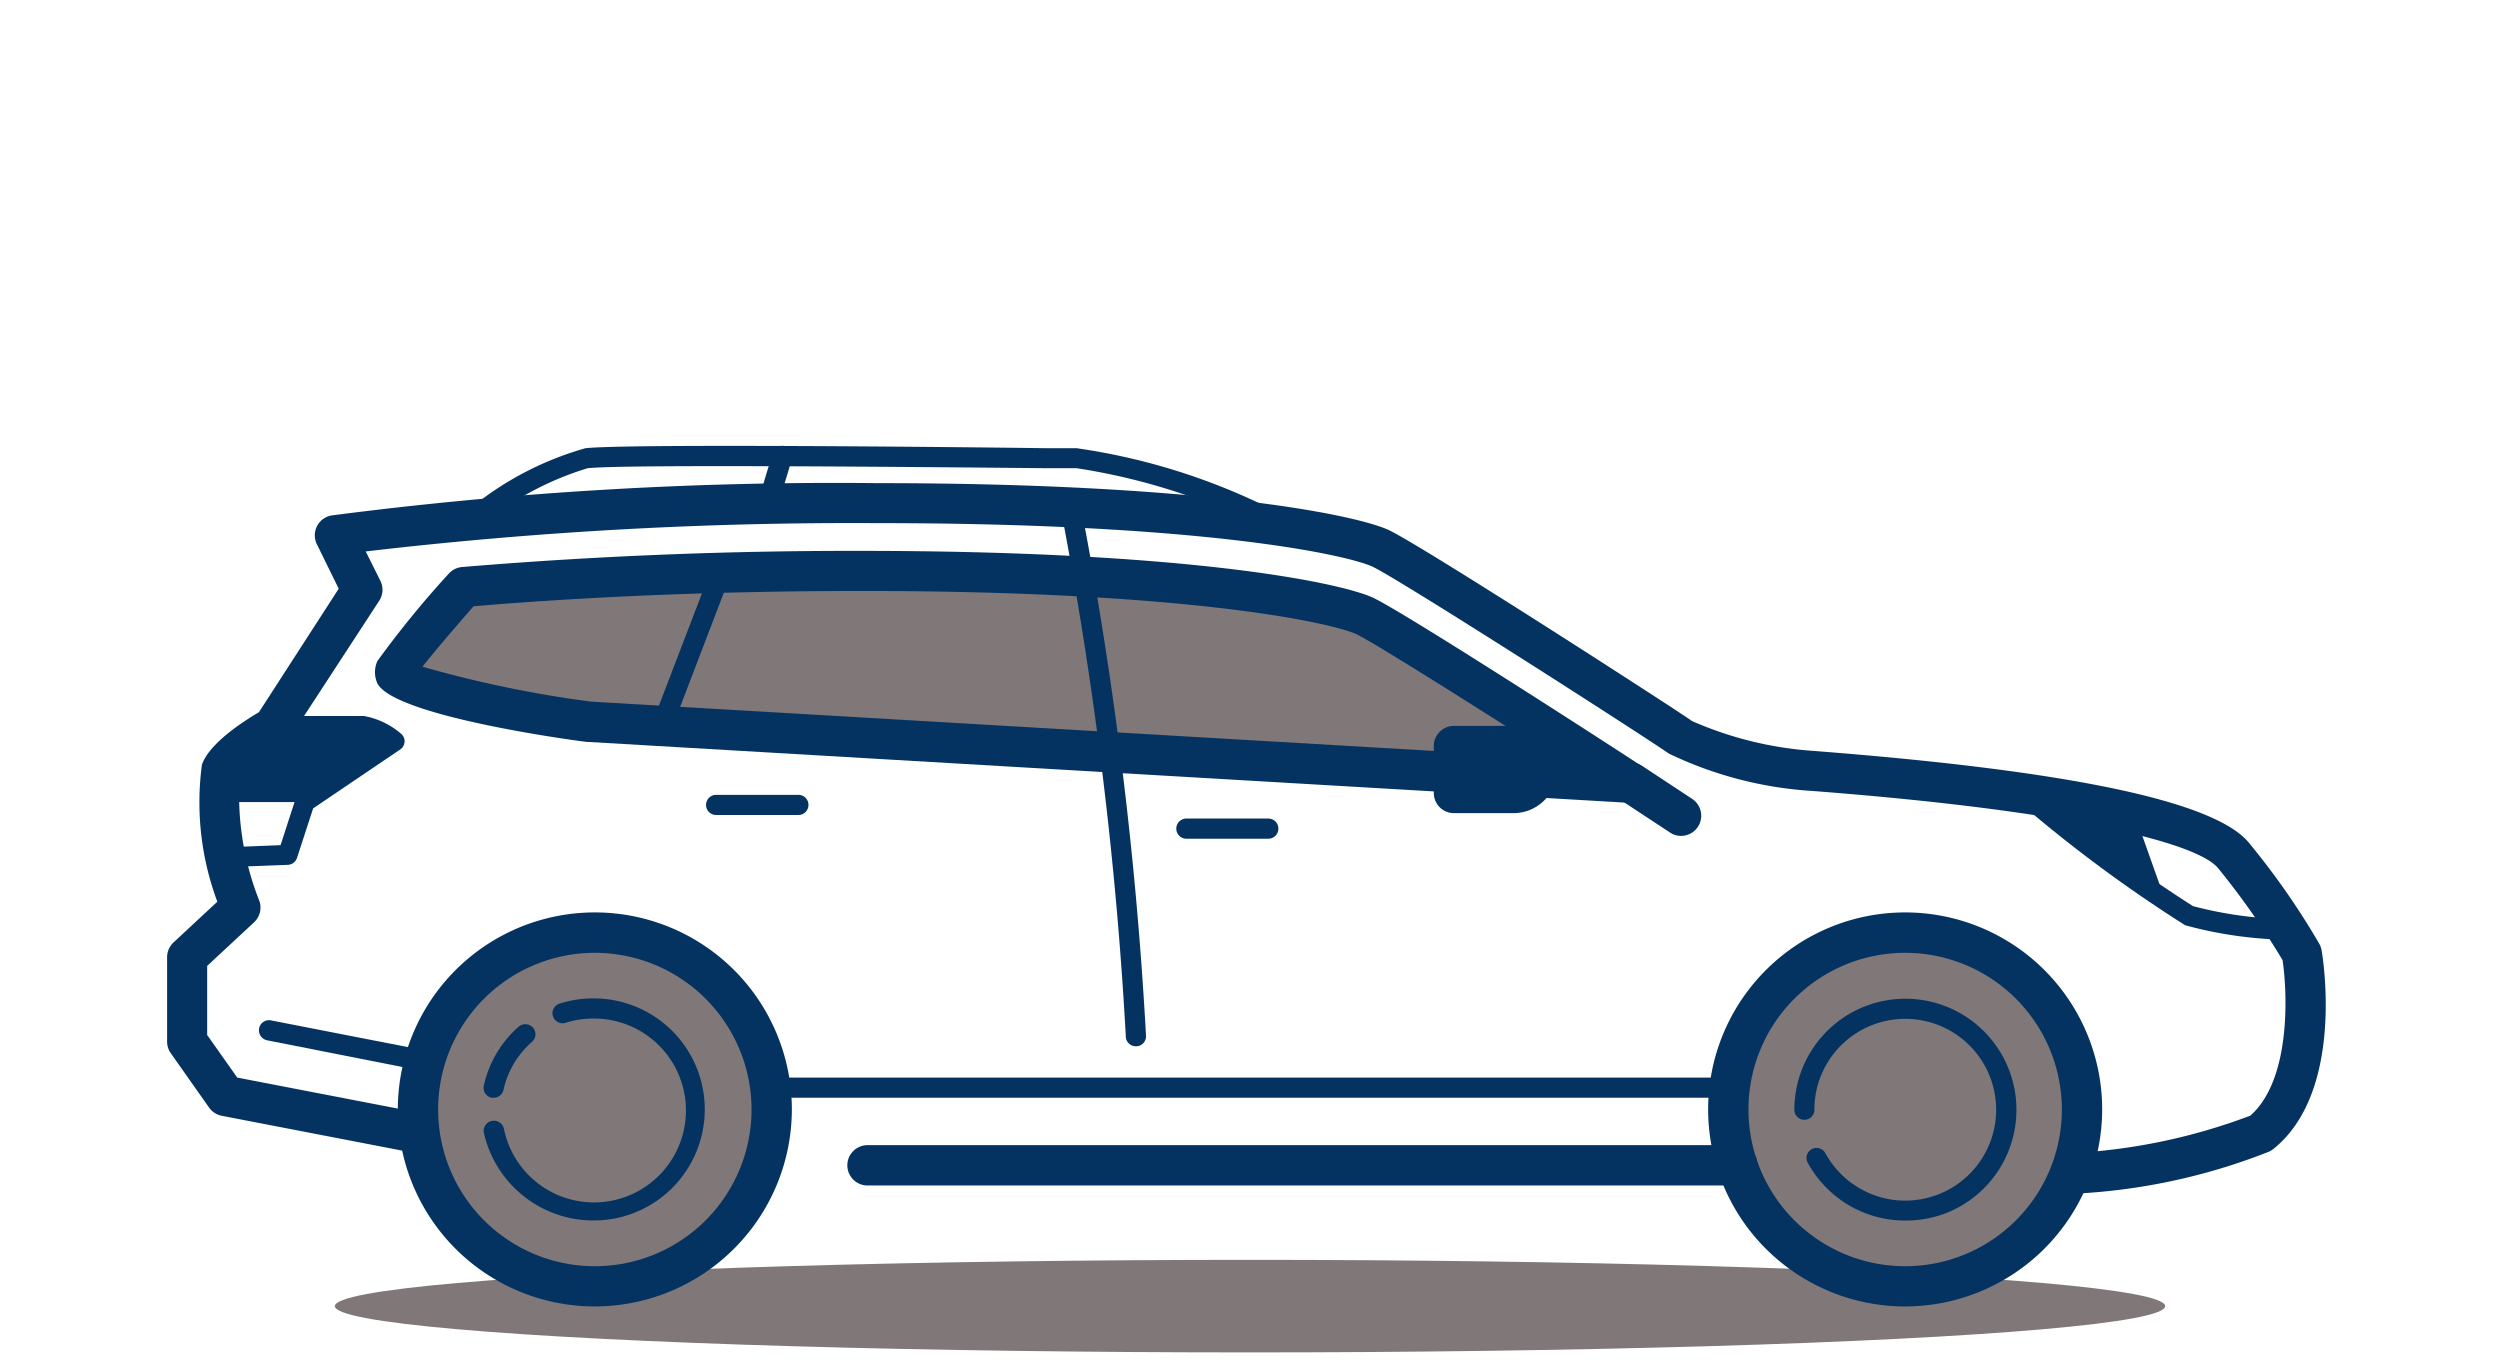 <svg xmlns="http://www.w3.org/2000/svg" viewBox="0 0 31 17" aria-hidden="true" focusable="false"><defs><style>.a{fill:transparent}.b{fill:#053361}.c{fill:#80787878}</style></defs><path class="a" d="M5.183 14.051l-2.389-.461-.476-.676v-1.045l.661-.614a3.916 3.916 0 0 1-.241-1.7c.077-.216.646-.538.646-.538l1.108-1.7-.338-.676a47.846 47.846 0 0 1 6.729-.4c4.194 0 5.9.415 6.222.553s3.518 2.2 3.733 2.35a4.545 4.545 0 0 0 1.613.415c.6.046 4.678.346 5.246 1.053a9.22 9.22 0 0 1 .845 1.213s.277 1.6-.507 2.228a7.386 7.386 0 0 1-2.368.5"/><path class="b" d="M25.668 14.8a.25.25 0 0 1-.013-.5 7.3 7.3 0 0 0 2.249-.466c.5-.44.463-1.5.4-1.928a9.66 9.66 0 0 0-.8-1.141c-.238-.294-1.683-.7-5.031-.957a4.776 4.776 0 0 1-1.78-.464c-.261-.186-3.4-2.2-3.686-2.323-.346-.149-2.123-.534-6.124-.534a51.784 51.784 0 0 0-6.348.351l.181.363a.249.249 0 0 1-.014.249l-1.109 1.7a.233.233 0 0 1-.085.08 1.934 1.934 0 0 0-.536.409 3.547 3.547 0 0 0 .244 1.532.25.25 0 0 1-.066.266l-.581.54v.857l.373.528 2.29.442a.249.249 0 0 1 .2.293.242.242 0 0 1-.293.2l-2.388-.461a.251.251 0 0 1-.157-.1l-.476-.676a.249.249 0 0 1-.046-.144v-1.047a.251.251 0 0 1 .08-.183l.543-.505a3.523 3.523 0 0 1-.191-1.7c.092-.26.491-.522.707-.65L4.2 7.3l-.27-.55a.25.25 0 0 1 .185-.359 48.516 48.516 0 0 1 6.767-.4c3.94 0 5.858.375 6.322.574.354.152 3.6 2.248 3.779 2.377a4.494 4.494 0 0 0 1.487.368q4.8.369 5.421 1.146a9.365 9.365 0 0 1 .87 1.25.261.261 0 0 1 .027.077c.012.071.293 1.751-.6 2.466a.284.284 0 0 1-.056.033 7.557 7.557 0 0 1-2.455.522z"/><ellipse class="c" cx="15.5" cy="16.196" rx="11.348" ry=".574"/><circle class="c" cx="7.376" cy="13.757" r="2.193"/><path class="b" d="M7.376 16.2a2.443 2.443 0 1 1 2.443-2.442A2.446 2.446 0 0 1 7.376 16.2zm0-4.385a1.943 1.943 0 1 0 1.943 1.943 1.944 1.944 0 0 0-1.943-1.943z"/><circle class="c" cx="23.624" cy="13.757" r="2.193"/><path class="b" d="M23.624 16.2a2.443 2.443 0 1 1 2.443-2.442 2.446 2.446 0 0 1-2.443 2.442zm0-4.385a1.943 1.943 0 1 0 1.943 1.943 1.944 1.944 0 0 0-1.943-1.943z"/><circle class="a" cx="23.624" cy="13.757" r="1.252"/><path class="a" d="M22.371 13.759a1.253 1.253 0 1 1 .767 1.152 1.243 1.243 0 0 1-.613-.553"/><path class="b" d="M23.624 15.135a1.375 1.375 0 0 1-1.208-.717.124.124 0 1 1 .218-.119 1.137 1.137 0 0 0 .553.5 1.127 1.127 0 1 0-.6-1.477 1.1 1.1 0 0 0-.088.438.126.126 0 0 1-.124.126.125.125 0 0 1-.125-.125 1.377 1.377 0 1 1 1.9 1.274 1.388 1.388 0 0 1-.526.1z"/><circle class="a" cx="7.376" cy="13.757" r="1.252"/><path class="b" d="M6.125 13.612a.133.133 0 0 1-.028 0A.125.125 0 0 1 6 13.46a1.361 1.361 0 0 1 .431-.729.127.127 0 0 1 .177.011.125.125 0 0 1-.011.177 1.1 1.1 0 0 0-.353.595.125.125 0 0 1-.119.098zM7.362 15.134A1.394 1.394 0 0 1 6 14.048a.125.125 0 0 1 .1-.149.127.127 0 0 1 .149.1 1.14 1.14 0 1 0 1.113-1.369 1.166 1.166 0 0 0-.34.05.125.125 0 1 1-.074-.238 1.371 1.371 0 0 1 .414-.062 1.377 1.377 0 1 1 0 2.754zM21.544 14.7H10.757a.25.25 0 0 1 0-.5h10.787a.25.25 0 0 1 0 .5z"/><path class="c" d="M7.307 8.95c-.435-.05-2.531-.414-2.407-.632a13.339 13.339 0 0 1 .85-1.041c1.158-.1 2.841-.2 4.938-.2 4.194 0 5.9.414 6.221.553.261.111 2.391 1.472 3.317 2.075z"/><path class="b" d="M20.226 9.956h-.015L7.293 9.2h-.014c-.024 0-2.387-.307-2.6-.727a.338.338 0 0 1 0-.275 12.143 12.143 0 0 1 .886-1.085.25.25 0 0 1 .165-.082 58.21 58.21 0 0 1 4.959-.2c3.94 0 5.856.374 6.32.573.318.136 2.766 1.713 3.355 2.1a.25.25 0 0 1-.137.459zM7.329 8.7l11.964.7c-1.093-.7-2.314-1.467-2.482-1.54-.346-.148-2.122-.532-6.123-.532-2.1 0-3.761.1-4.816.19-.2.23-.474.545-.633.749a14.273 14.273 0 0 0 2.09.433z"/><path class="b" d="M14.085 12.974a.124.124 0 0 1-.125-.125 48.866 48.866 0 0 0-.806-6.536.125.125 0 0 1 .1-.146.127.127 0 0 1 .147.1 49.154 49.154 0 0 1 .81 6.583.124.124 0 0 1-.126.124zM9.9 10.106H8.88a.125.125 0 0 1 0-.25H9.9a.125.125 0 0 1 0 .25zM15.727 10.4h-1.016a.125.125 0 0 1 0-.25h1.016a.125.125 0 0 1 0 .25zM18.029 9.833h.738a.291.291 0 0 0 .291-.291.291.291 0 0 0-.291-.291h-.738z"/><path class="b" d="M18.767 10.083h-.738a.25.25 0 0 1-.25-.25v-.582a.25.25 0 0 1 .25-.25h.738a.541.541 0 1 1 0 1.082zm-.488-.5h.488V9.5h-.488zM2.859 10.754a.125.125 0 0 1 0-.25l.62-.024.185-.571a.132.132 0 0 1 .049-.065l.961-.65a.42.42 0 0 0-.158-.066H3.439a.125.125 0 0 1 0-.25h1.072a.97.97 0 0 1 .457.216.122.122 0 0 1 .049.1.124.124 0 0 1-.055.1l-1.079.73-.2.613a.124.124 0 0 1-.114.087l-.707.027z"/><path class="b" d="M3.439 9h1.072a.976.976 0 0 1 .381.191l-1.114.755H2.754S2.586 9.41 3.439 9zM15.909 6.651a.121.121 0 0 1-.058-.014 7.841 7.841 0 0 0-2.5-.831h-.345c-3.477-.034-5.4-.035-5.719 0a3.8 3.8 0 0 0-1.354.738.125.125 0 1 1-.158-.193 3.945 3.945 0 0 1 1.484-.793c.495-.056 4.451-.017 5.749 0h.343a7.9 7.9 0 0 1 2.615.859.125.125 0 0 1 .054.168.123.123 0 0 1-.111.066z"/><path class="b" d="M9.516 6.378a.112.112 0 0 1-.036 0 .126.126 0 0 1-.08-.161l.181-.6a.125.125 0 0 1 .156-.084.126.126 0 0 1 .084.156l-.181.6a.125.125 0 0 1-.124.089zM28.363 11.653a5.072 5.072 0 0 1-1.267-.18 17.478 17.478 0 0 1-1.9-1.39.125.125 0 0 1 .158-.2 17.249 17.249 0 0 0 1.839 1.353 4.912 4.912 0 0 0 1.179.162.125.125 0 0 1 0 .25z"/><path class="b" d="M25.269 9.985s1.027.833 1.59 1.208l-.371-1.045zM21.451 13.612H9.569a.125.125 0 0 1 0-.25h11.882a.125.125 0 0 1 0 .25zM8.209 9.128a.117.117 0 0 1-.045-.009.125.125 0 0 1-.073-.161l.728-1.9a.125.125 0 0 1 .234.089l-.727 1.9a.128.128 0 0 1-.117.081zM5.269 13.281h-.024L3.313 12.9a.127.127 0 0 1-.1-.147.124.124 0 0 1 .148-.1l1.932.377a.125.125 0 0 1-.025.248z"/><path class="a" d="M20.226 9.706l.62.409"/><path class="b" d="M20.846 10.365a.244.244 0 0 1-.137-.041l-.621-.409a.25.25 0 1 1 .276-.417l.62.409a.25.25 0 0 1-.138.458z"/></svg>
